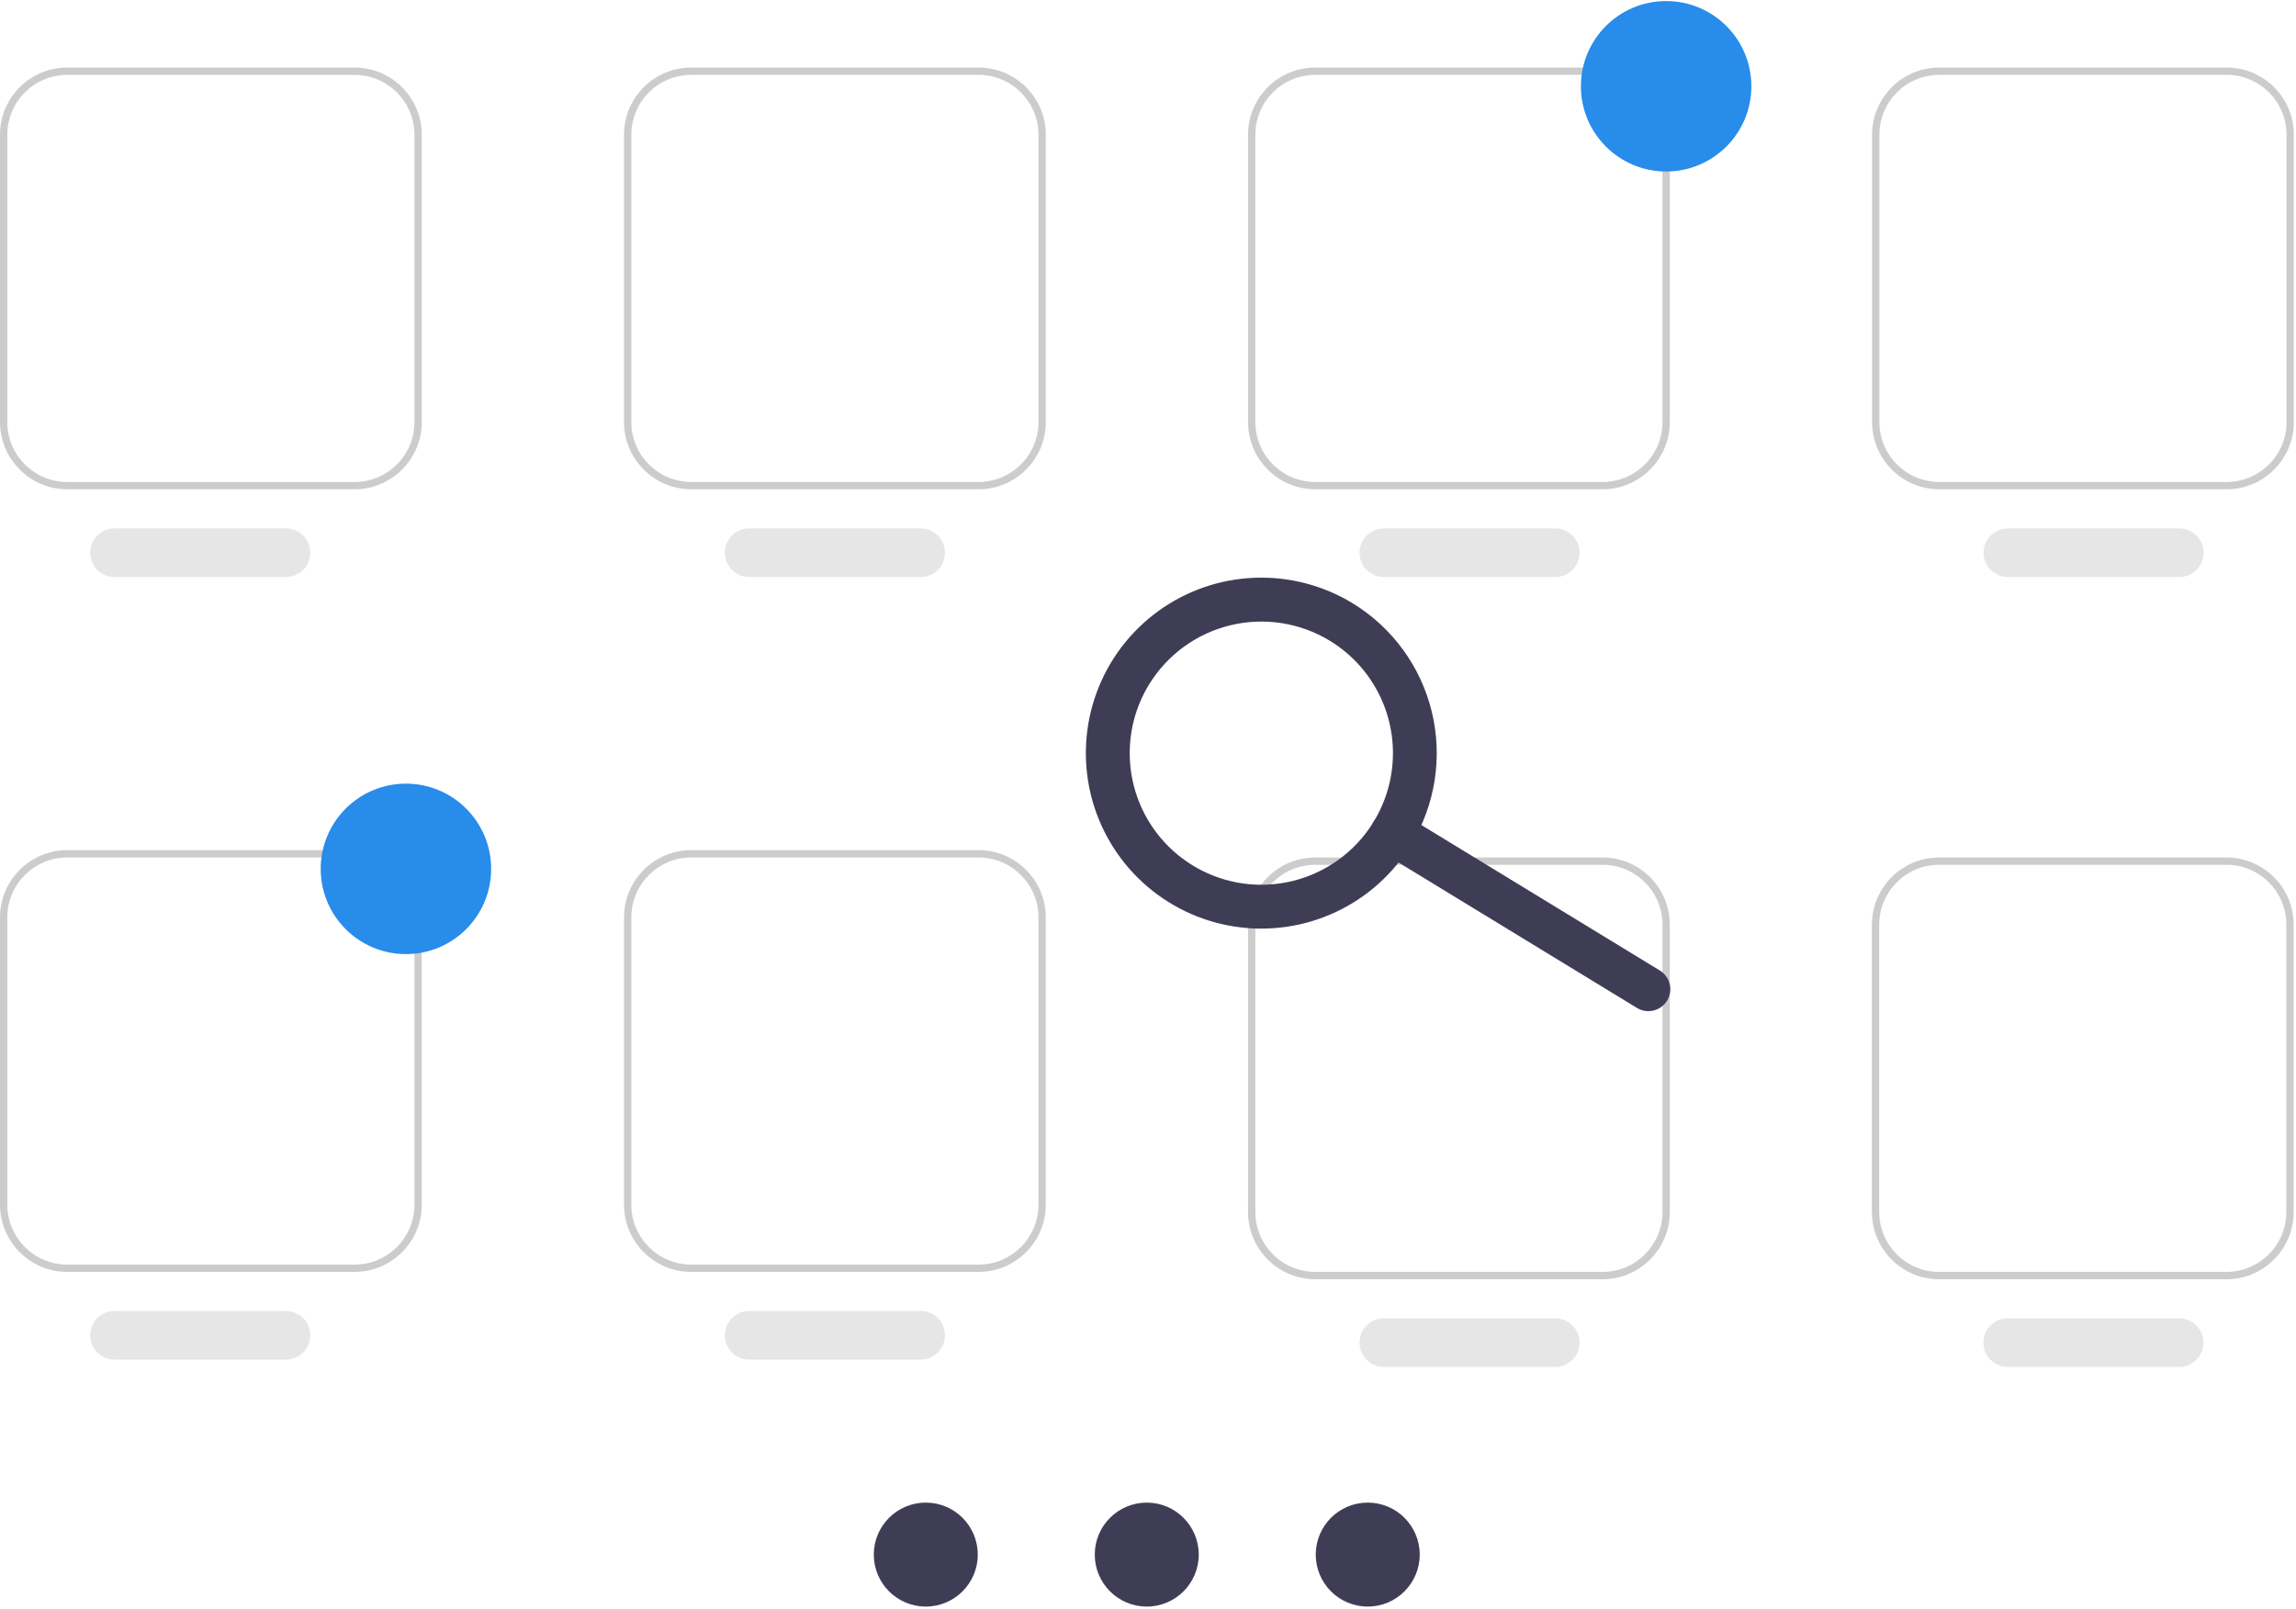 <svg width="628" height="440" viewBox="0 0 628 440" fill="none" xmlns="http://www.w3.org/2000/svg">
<path d="M96.98 133.83H18.38C8.25 133.83 0 125.59 0 115.45V36.85C0 26.72 8.24 18.47 18.38 18.47H96.98C107.11 18.47 115.36 26.71 115.36 36.85V115.45C115.36 125.58 107.12 133.83 96.98 133.83ZM18.38 20.48C9.35 20.48 2 27.83 2 36.86V115.46C2 124.49 9.35 131.84 18.38 131.84H96.98C106.01 131.84 113.36 124.49 113.36 115.46V36.86C113.36 27.83 106.01 20.48 96.98 20.48H18.38Z" fill="#CCCCCC"/>
<path d="M267.66 133.83H189.06C178.93 133.83 170.68 125.59 170.68 115.45V36.85C170.68 26.72 178.92 18.47 189.06 18.47H267.66C277.79 18.47 286.04 26.71 286.04 36.85V115.45C286.04 125.58 277.8 133.83 267.66 133.83ZM189.06 20.47C180.03 20.47 172.68 27.82 172.68 36.85V115.45C172.68 124.48 180.03 131.83 189.06 131.83H267.66C276.69 131.83 284.04 124.48 284.04 115.45V36.85C284.04 27.82 276.69 20.47 267.66 20.47H189.06Z" fill="#CCCCCC"/>
<path d="M267.66 347.9H189.06C178.93 347.9 170.68 339.66 170.68 329.52V250.92C170.68 240.79 178.92 232.54 189.06 232.54H267.66C277.79 232.54 286.04 240.78 286.04 250.92V329.52C286.04 339.65 277.8 347.9 267.66 347.9ZM189.06 234.54C180.03 234.54 172.68 241.89 172.68 250.92V329.52C172.68 338.55 180.03 345.9 189.06 345.9H267.66C276.69 345.9 284.04 338.55 284.04 329.52V250.92C284.04 241.89 276.69 234.54 267.66 234.54H189.06Z" fill="#CCCCCC"/>
<path d="M96.98 347.9H18.38C8.25 347.9 0 339.66 0 329.52V250.92C0 240.79 8.24 232.54 18.38 232.54H96.98C107.11 232.54 115.36 240.78 115.36 250.92V329.52C115.36 339.65 107.12 347.9 96.98 347.9ZM18.38 234.54C9.35 234.54 2 241.89 2 250.92V329.52C2 338.55 9.35 345.9 18.38 345.9H96.98C106.01 345.9 113.36 338.55 113.36 329.52V250.92C113.36 241.89 106.01 234.54 96.98 234.54H18.38Z" fill="#CCCCCC"/>
<path d="M111.03 260.97C123.903 260.97 134.34 250.534 134.34 237.66C134.34 224.786 123.903 214.35 111.03 214.35C98.156 214.35 87.72 224.786 87.72 237.66C87.72 250.534 98.156 260.97 111.03 260.97Z" fill="#278CEA"/>
<path d="M438.34 133.83H359.74C349.61 133.83 341.36 125.59 341.36 115.45V36.85C341.36 26.72 349.6 18.47 359.74 18.47H438.34C448.47 18.47 456.72 26.71 456.72 36.85V115.45C456.72 125.58 448.48 133.83 438.34 133.83ZM359.74 20.47C350.71 20.47 343.36 27.82 343.36 36.85V115.45C343.36 124.48 350.71 131.83 359.74 131.83H438.34C447.37 131.83 454.72 124.48 454.72 115.45V36.85C454.72 27.82 447.37 20.47 438.34 20.47H359.74Z" fill="#CCCCCC"/>
<path d="M455.72 46.91C468.594 46.91 479.03 36.474 479.03 23.6C479.03 10.726 468.594 0.29 455.72 0.29C442.846 0.29 432.41 10.726 432.41 23.6C432.41 36.474 442.846 46.91 455.72 46.91Z" fill="#278CEA"/>
<path d="M78.21 157.83H31.32C27.65 157.83 24.67 154.85 24.67 151.18C24.67 147.51 27.65 144.53 31.32 144.53H78.21C81.88 144.53 84.86 147.51 84.86 151.18C84.86 154.85 81.88 157.83 78.21 157.83Z" fill="#E6E6E6"/>
<path d="M251.8 157.83H204.91C201.24 157.83 198.26 154.85 198.26 151.18C198.26 147.51 201.24 144.53 204.91 144.53H251.8C255.47 144.53 258.45 147.51 258.45 151.18C258.45 154.85 255.47 157.83 251.8 157.83Z" fill="#E6E6E6"/>
<path d="M425.4 157.83H378.51C374.84 157.83 371.86 154.85 371.86 151.18C371.86 147.51 374.84 144.53 378.51 144.53H425.4C429.07 144.53 432.05 147.51 432.05 151.18C432.05 154.85 429.07 157.83 425.4 157.83Z" fill="#E6E6E6"/>
<path d="M438.34 349.9H359.74C349.61 349.9 341.36 341.66 341.36 331.52V252.92C341.36 242.79 349.6 234.54 359.74 234.54H438.34C448.47 234.54 456.72 242.78 456.72 252.92V331.52C456.72 341.65 448.48 349.9 438.34 349.9ZM359.74 236.54C350.71 236.54 343.36 243.89 343.36 252.92V331.52C343.36 340.55 350.71 347.9 359.74 347.9H438.34C447.37 347.9 454.72 340.55 454.72 331.52V252.92C454.72 243.89 447.37 236.54 438.34 236.54H359.74Z" fill="#CCCCCC"/>
<path d="M608.98 349.9H530.38C520.25 349.9 512 341.66 512 331.52V252.92C512 242.79 520.24 234.54 530.38 234.54H608.98C619.11 234.54 627.36 242.78 627.36 252.92V331.52C627.36 341.65 619.12 349.9 608.98 349.9ZM530.38 236.54C521.35 236.54 514 243.89 514 252.92V331.52C514 340.55 521.35 347.9 530.38 347.9H608.98C618.01 347.9 625.36 340.55 625.36 331.52V252.92C625.36 243.89 618.01 236.54 608.98 236.54H530.38Z" fill="#CCCCCC"/>
<path d="M425.4 373.89H378.51C374.84 373.89 371.86 370.91 371.86 367.24C371.86 363.57 374.84 360.59 378.51 360.59H425.4C429.07 360.59 432.05 363.57 432.05 367.24C432.05 370.91 429.07 373.89 425.4 373.89Z" fill="#E6E6E6"/>
<path d="M596.04 373.89H549.15C545.48 373.89 542.5 370.91 542.5 367.24C542.5 363.57 545.48 360.59 549.15 360.59H596.04C599.71 360.59 602.69 363.57 602.69 367.24C602.69 370.91 599.71 373.89 596.04 373.89Z" fill="#E6E6E6"/>
<path d="M609.03 133.83H530.43C520.3 133.83 512.05 125.59 512.05 115.45V36.85C512.05 26.72 520.29 18.47 530.43 18.47H609.03C619.16 18.47 627.41 26.71 627.41 36.85V115.45C627.41 125.58 619.17 133.83 609.03 133.83ZM530.43 20.47C521.4 20.47 514.05 27.82 514.05 36.85V115.45C514.05 124.48 521.4 131.83 530.43 131.83H609.03C618.06 131.83 625.41 124.48 625.41 115.45V36.85C625.41 27.82 618.06 20.47 609.03 20.47H530.43Z" fill="#CCCCCC"/>
<path d="M596.08 157.83H549.19C545.52 157.83 542.54 154.85 542.54 151.18C542.54 147.51 545.52 144.53 549.19 144.53H596.08C599.75 144.53 602.73 147.51 602.73 151.18C602.73 154.85 599.75 157.83 596.08 157.83Z" fill="#E6E6E6"/>
<path d="M78.21 371.89H31.32C27.65 371.89 24.67 368.91 24.67 365.24C24.67 361.57 27.65 358.59 31.32 358.59H78.21C81.88 358.59 84.86 361.57 84.86 365.24C84.86 368.91 81.88 371.89 78.21 371.89Z" fill="#E6E6E6"/>
<path d="M251.8 371.89H204.91C201.24 371.89 198.26 368.91 198.26 365.24C198.26 361.57 201.24 358.59 204.91 358.59H251.8C255.47 358.59 258.45 361.57 258.45 365.24C258.45 368.91 255.47 371.89 251.8 371.89Z" fill="#E6E6E6"/>
<path d="M455.984 273.696C455.155 275.054 453.821 276.028 452.274 276.402C450.727 276.777 449.095 276.522 447.737 275.693L377.732 232.993C377.059 232.583 376.474 232.044 376.01 231.408C375.545 230.771 375.211 230.049 375.025 229.284C374.84 228.518 374.807 227.723 374.928 226.945C375.05 226.166 375.324 225.419 375.734 224.746C376.144 224.074 376.683 223.488 377.32 223.024C377.956 222.56 378.678 222.225 379.444 222.04C380.209 221.854 381.004 221.821 381.783 221.943C382.561 222.064 383.308 222.338 383.981 222.749L453.986 265.449C455.344 266.278 456.318 267.612 456.693 269.158C457.067 270.705 456.812 272.337 455.984 273.696Z" fill="#3F3D56"/>
<path d="M385.978 230.995C381.035 239.1 373.799 245.557 365.186 249.549C356.573 253.542 346.969 254.89 337.589 253.424C328.209 251.959 319.475 247.745 312.491 241.315C305.506 234.885 300.585 226.528 298.35 217.302C296.114 208.075 296.665 198.393 299.933 189.479C303.2 180.566 309.037 172.822 316.706 167.226C324.375 161.63 333.531 158.433 343.016 158.041C352.502 157.649 361.891 160.078 369.995 165.022C380.852 171.661 388.632 182.335 391.629 194.703C394.625 207.072 392.593 220.123 385.978 230.995ZM314.266 187.254C310.558 193.332 308.737 200.374 309.031 207.488C309.325 214.602 311.722 221.469 315.919 227.22C320.116 232.972 325.925 237.35 332.61 239.801C339.295 242.251 346.556 242.664 353.476 240.988C360.396 239.311 366.664 235.621 371.486 230.382C376.308 225.144 379.469 218.593 380.568 211.558C381.668 204.523 380.656 197.321 377.662 190.861C374.668 184.401 369.825 178.974 363.746 175.266C355.593 170.305 345.804 168.781 336.528 171.029C327.251 173.276 319.245 179.111 314.266 187.254Z" fill="#3F3D56"/>
<path d="M253.22 439.44C261.074 439.44 267.44 433.073 267.44 425.22C267.44 417.366 261.074 411 253.22 411C245.367 411 239 417.366 239 425.22C239 433.073 245.367 439.44 253.22 439.44Z" fill="#3F3D56"/>
<path d="M313.66 439.44C321.514 439.44 327.881 433.073 327.881 425.22C327.881 417.366 321.514 411 313.66 411C305.807 411 299.44 417.366 299.44 425.22C299.44 433.073 305.807 439.44 313.66 439.44Z" fill="#3F3D56"/>
<path d="M374.101 439.44C381.954 439.44 388.321 433.073 388.321 425.22C388.321 417.366 381.954 411 374.101 411C366.247 411 359.881 417.366 359.881 425.22C359.881 433.073 366.247 439.44 374.101 439.44Z" fill="#3F3D56"/>
</svg>
